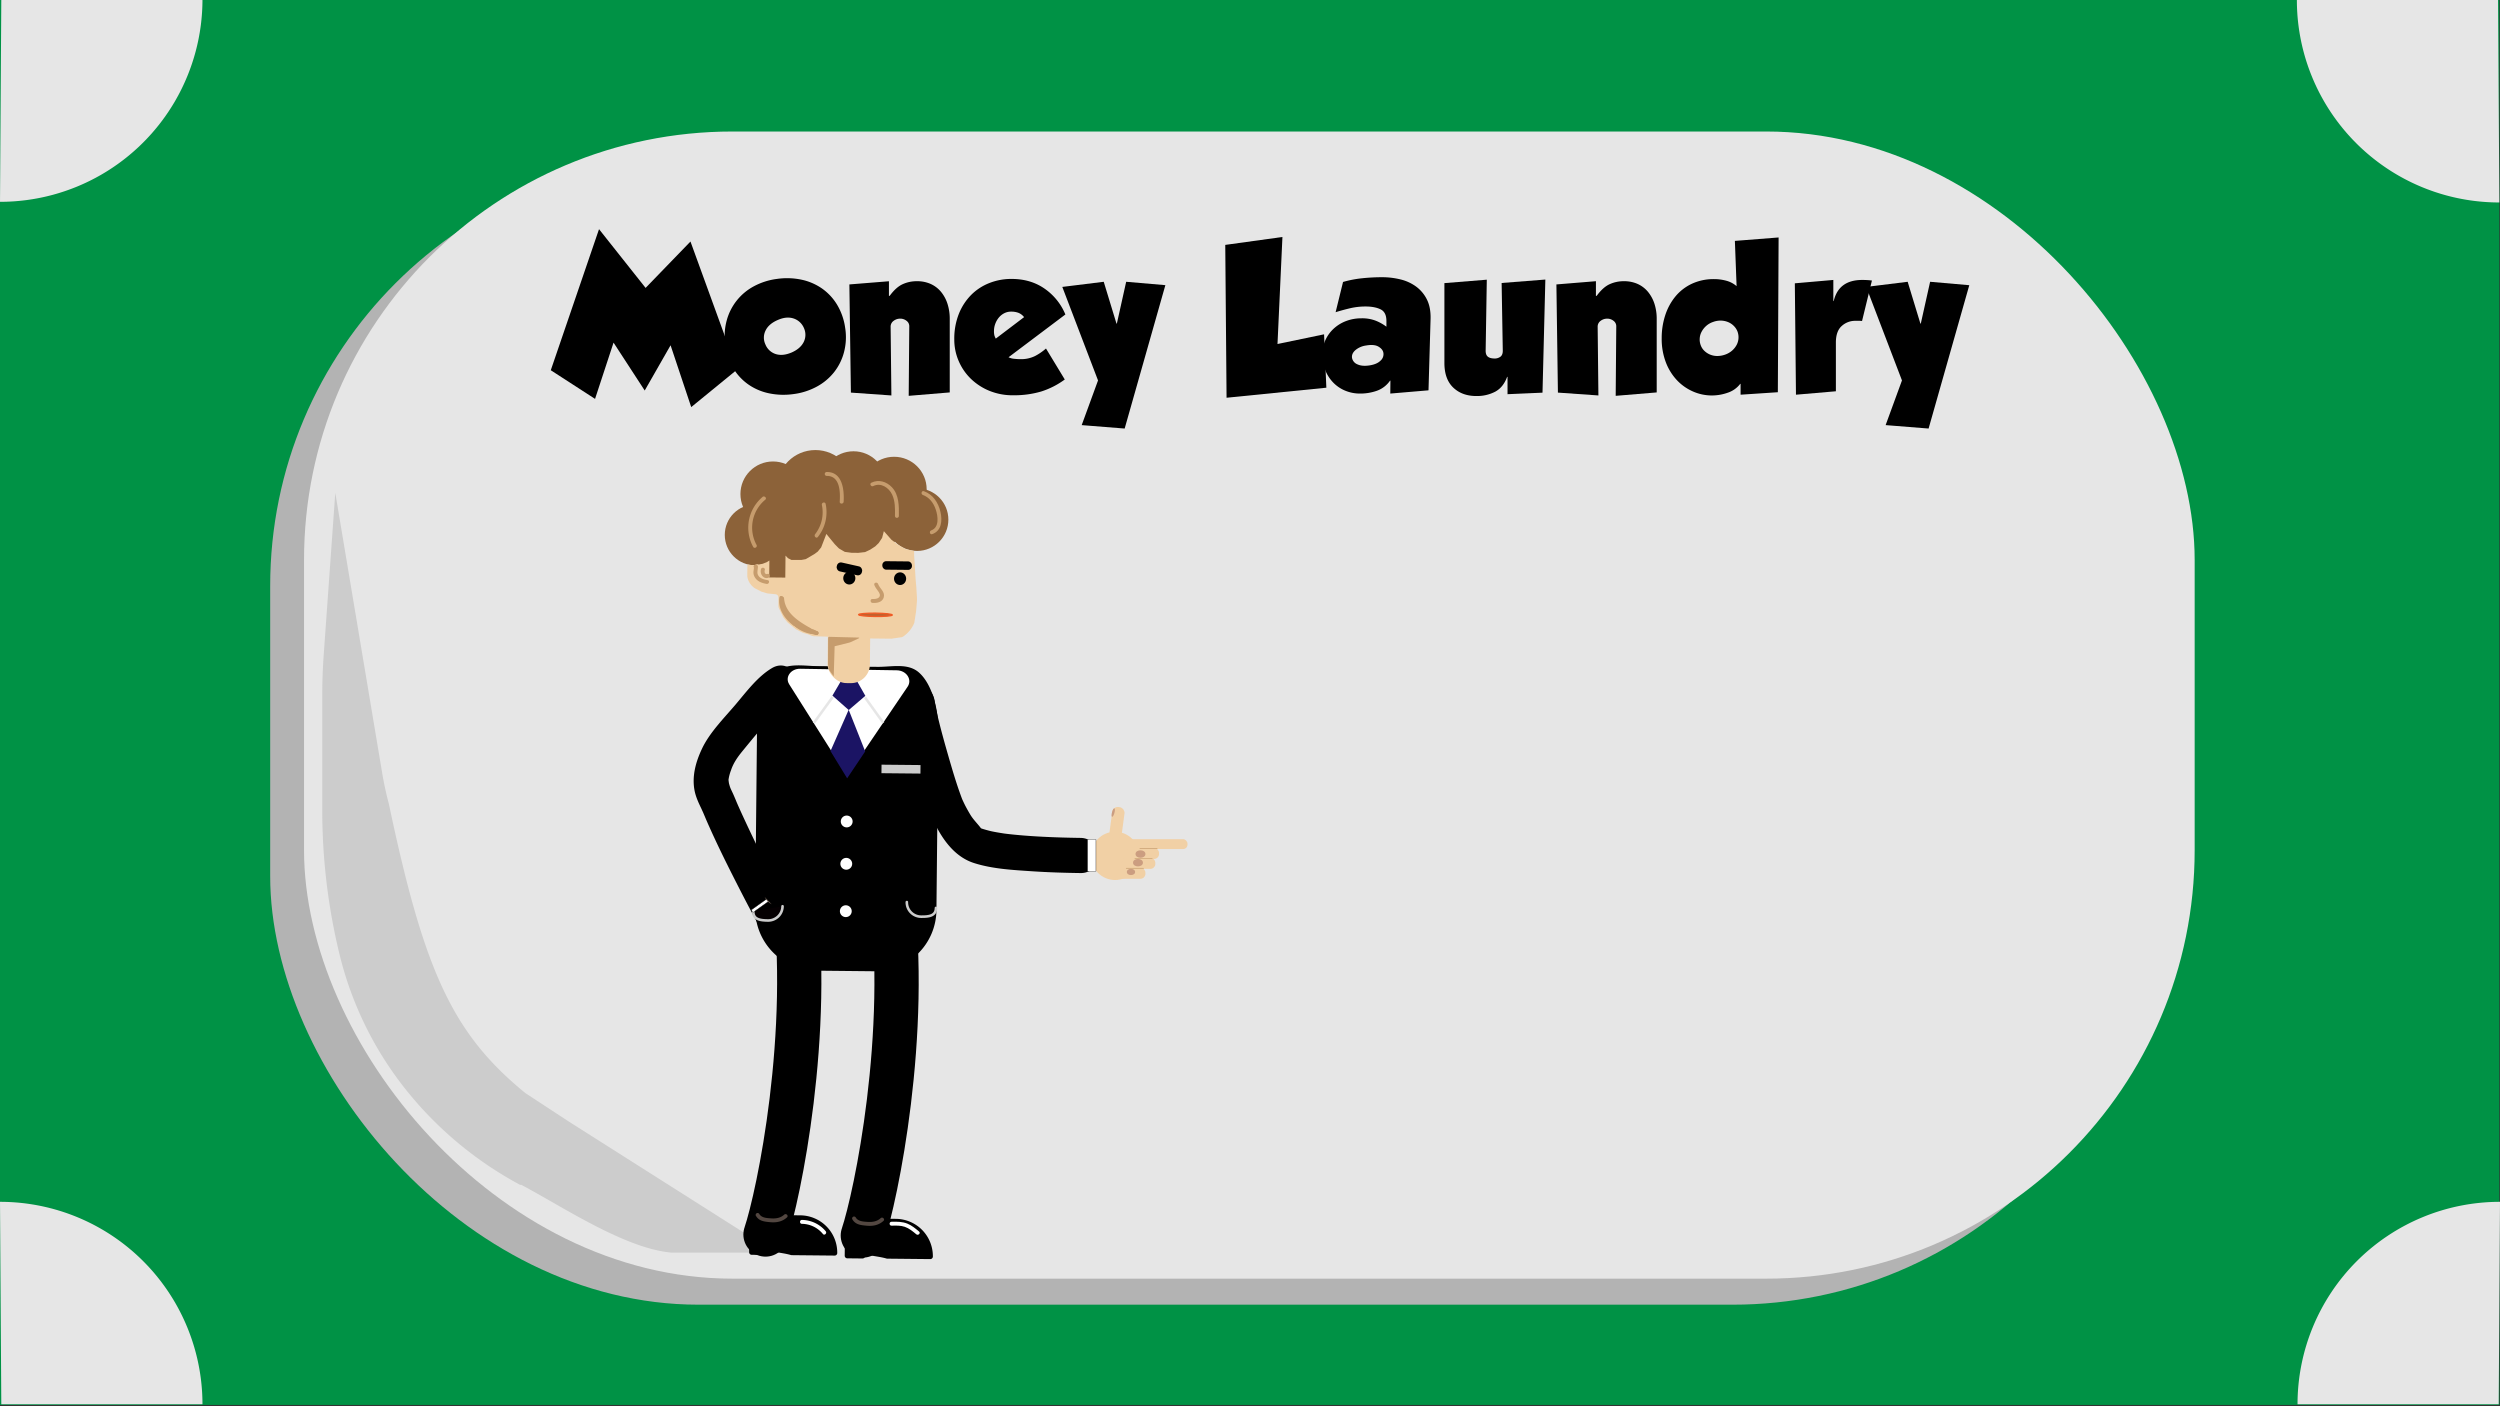 <svg id="Layer_1" data-name="Layer 1" xmlns="http://www.w3.org/2000/svg" viewBox="0 0 1920 1080"><rect x="0" y="0" width="1920" height="1080" fill="#333333" stroke="none"/><defs><style>.cls-1{fill:#009245;}.cls-2{fill:#b3b3b3;}.cls-19,.cls-3{fill:#e6e6e6;}.cls-13,.cls-4{fill:#ccc;}.cls-5,.cls-6,.cls-8{stroke:#000;}.cls-11,.cls-12,.cls-17,.cls-22,.cls-5,.cls-6,.cls-8{stroke-linecap:round;}.cls-17,.cls-19,.cls-20,.cls-5,.cls-6,.cls-8{stroke-linejoin:round;}.cls-5{stroke-width:4px;}.cls-6,.cls-9{fill:#fff;}.cls-11,.cls-12,.cls-13,.cls-19,.cls-20,.cls-6{stroke-width:2px;}.cls-7{fill:#1b1464;}.cls-12,.cls-20,.cls-22,.cls-8{fill:none;}.cls-8{stroke-width:34px;}.cls-10{fill:#f1d0a5;}.cls-11{fill:#060002;}.cls-11,.cls-12,.cls-13{stroke:#ccc;}.cls-14{fill:#736357;}.cls-15{fill:#534741;}.cls-16{fill:#8c6239;}.cls-17{fill:#c1612d;stroke:#f15a24;}.cls-18{fill:#c69c6d;}.cls-19,.cls-20{stroke:#e6e6e6;}.cls-21{fill:#cb9d80;}.cls-22{stroke:#c69c6d;stroke-miterlimit:10;stroke-width:0.5px;}</style></defs><title>menu_baggrund</title><rect class="cls-1" x="-0.5" y="-1" width="1920" height="1080"/><rect class="cls-2" x="207.5" y="121" width="1452" height="881" rx="329.04"/><rect class="cls-3" x="233.5" y="101" width="1452" height="881" rx="329.04"/><path class="cls-3" d="M1764.5,1078.5A155.5,155.5,0,0,1,1920,923l-1,155.5Z"/><path class="cls-3" d="M155.5,1078.5A155.5,155.5,0,0,0,0,923l1,155.5Z"/><path class="cls-3" d="M155.5-.5A155.5,155.5,0,0,1,0,155L1-.5Z"/><path class="cls-3" d="M1764,0a155.5,155.5,0,0,0,155.5,155.5L1918.5,0Z"/><path class="cls-4" d="M437,861.45,595.5,962h-80c-35.84-3.28-83.37-35.19-115.16-52.06l-.84.06a283.65,283.65,0,0,1-84.14-68.67h0A268.4,268.4,0,0,1,260.77,733h0A467.72,467.72,0,0,1,247.5,622.4V533.67q0-15.17,1.08-30.31L257.5,378.5l36,215.07q2,11.92,5.1,23.62h0c26.9,127.31,48.31,176.2,104.9,222.31Z"/><path d="M460.05,176l35.77,45.11,34.46-35.62,35.77,98.4-35.19,28.76L515,265.17l-19.86,34.75-23.94-36.79L457,306.34l-34-22Z"/><path d="M649.12,252a45.27,45.27,0,0,1-1,18.76,42,42,0,0,1-7.74,15.33,43,43,0,0,1-13.28,10.95,51.21,51.21,0,0,1-17.74,5.62,54.42,54.42,0,0,1-18.69-.58,43.09,43.09,0,0,1-15.91-6.79,41.14,41.14,0,0,1-11.68-12.56,44.77,44.77,0,0,1-6-17.73,45.33,45.33,0,0,1,1-18.77,42.12,42.12,0,0,1,21-26.42,51.21,51.21,0,0,1,17.74-5.62,54,54,0,0,1,18.62.58,43.29,43.29,0,0,1,15.84,6.79A41.08,41.08,0,0,1,643,234.22,47.21,47.21,0,0,1,649.12,252ZM587.8,264.44a12.66,12.66,0,0,0,7.88,7.45q5.4,1.75,12.27-1.17,6.7-2.93,9.27-8a12.39,12.39,0,0,0,.22-10.73,13,13,0,0,0-7.89-7.37q-5.4-1.83-12.11,1.09-6.87,2.92-9.42,8A12.21,12.21,0,0,0,587.8,264.44Z"/><path d="M682.7,227.21h.58q4.82-6.57,9.86-8.9a25.84,25.84,0,0,1,11-2.34,25.15,25.15,0,0,1,10.8,2.19,22.1,22.1,0,0,1,7.89,6.13,27.88,27.88,0,0,1,4.89,9.2,37.2,37.2,0,0,1,1.68,11.39v56.5L697.88,304l.44-53.15a5.06,5.06,0,0,0-2-4.38,7.69,7.69,0,0,0-5-1.75,8.21,8.21,0,0,0-5,1.68A5.39,5.39,0,0,0,684,251l.59,52.71-31.1-2.19-1.17-83.08L682.7,216Z"/><path d="M817.75,291.45a62.23,62.23,0,0,1-18.25,9.27A73.7,73.7,0,0,1,778,303.57a47,47,0,0,1-18.17-3.43,44.85,44.85,0,0,1-14.24-9.27,42.16,42.16,0,0,1-9.34-13.65,41.49,41.49,0,0,1-3.36-16.57,51.72,51.72,0,0,1,3.5-19.57,43.66,43.66,0,0,1,9.49-14.6,40.47,40.47,0,0,1,14-9.12,45.75,45.75,0,0,1,17-3.14q14.6,0,25.33,7.44a45,45,0,0,1,16,19.86l-43.65,32.85a11.73,11.73,0,0,0,4.23,1.17,45.21,45.21,0,0,0,4.82.29,24.14,24.14,0,0,0,11.32-2.41,42.33,42.33,0,0,0,8.39-5.77ZM786.5,243.56a10.44,10.44,0,0,0-4.45-3.35,15.83,15.83,0,0,0-5.48-.88,11.39,11.39,0,0,0-5.32,1.24,13.27,13.27,0,0,0-4.17,3.36,16.11,16.11,0,0,0-2.7,4.74,15.93,15.93,0,0,0-1,5.41,13.24,13.24,0,0,0,.37,3.72,16.85,16.85,0,0,0,1,2.26Z"/><path d="M857.75,248.53l7.15-32.12L895,219,863.74,329.12l-33-2.63,12.55-34.31-27.44-71.83,31.82-3.94,9.79,32.12Z"/><path d="M941,188.08,984.91,182l-3.79,82.2,35.77-7.45,1.75,41L942,305.47Z"/><path d="M1067.84,292.33h-.29a20.72,20.72,0,0,1-10,7.74,38.19,38.19,0,0,1-13.07,2.19,29.5,29.5,0,0,1-11.1-2.12,27.16,27.16,0,0,1-9.19-6.06,29.22,29.22,0,0,1-6.28-9.49,31.63,31.63,0,0,1-2.34-12.41,25.8,25.8,0,0,1,2.34-11,27.53,27.53,0,0,1,6.35-8.76,29.24,29.24,0,0,1,9.49-5.84,32.72,32.72,0,0,1,11.9-2.12,28.79,28.79,0,0,1,11.31,2,35.68,35.68,0,0,1,7.81,4.45v-4.38q0-6.71-4.38-8.9T1049,235.39a52.09,52.09,0,0,0-12,1.31c-3.71.88-7.45,1.9-11.25,3.07l5.7-23.22a82.91,82.91,0,0,1,14.6-2.84,145.75,145.75,0,0,1,15.47-.81,58.79,58.79,0,0,1,14,1.68,33.69,33.69,0,0,1,12,5.48,27.3,27.3,0,0,1,8.25,9.78q3.08,6,2.92,14.75l-1.6,55.18-29.35,2.49Zm-18.54-27a16.07,16.07,0,0,0-8.18,3.43q-3.21,2.7-2.77,6.06a6.69,6.69,0,0,0,4.16,5q3.57,1.68,9.27.81t8.47-3.65a6.55,6.55,0,0,0,2.19-6q-.43-2.77-3.72-4.74T1049.3,265.32Z"/><path d="M1157.78,289.41h-.3q-2.91,8-9.12,11.39a30.18,30.18,0,0,1-14.53,3.35q-10.95,0-17.74-6.49t-6.79-18.91V217.43l32.56-2.63-.87,54q-.15,3.51,1.53,5t5.18,1.53a7.34,7.34,0,0,0,4.75-1.46c1.21-1,1.77-2.63,1.68-5l-.88-51.54,33.58-2.63-2.19,86.87-26.86,1.17Z"/><path d="M1225.66,227.21h.59q4.82-6.57,9.85-8.9a25.85,25.85,0,0,1,11-2.34,25.22,25.22,0,0,1,10.8,2.19,22.16,22.16,0,0,1,7.88,6.13,28.08,28.08,0,0,1,4.9,9.2,37.51,37.51,0,0,1,1.67,11.39v56.5L1240.85,304l.44-53.15a5.11,5.11,0,0,0-2-4.38,7.73,7.73,0,0,0-5-1.75,8.26,8.26,0,0,0-5,1.68A5.41,5.41,0,0,0,1227,251l.58,52.71-31.1-2.19-1.16-83.08,30.36-2.48Z"/><path d="M1365.38,301.23l-28.61,1.9v-8.32h-.29a19.73,19.73,0,0,1-9.57,6.79,36.77,36.77,0,0,1-12.19,2.12,35.86,35.86,0,0,1-14.38-3,37.61,37.61,0,0,1-12.34-8.61,41.6,41.6,0,0,1-8.61-13.8,50.41,50.41,0,0,1-3.21-18.54,56.19,56.19,0,0,1,2.7-17.59,44,44,0,0,1,7.81-14.46,36.46,36.46,0,0,1,12.63-9.78,39.52,39.52,0,0,1,17.15-3.58,35.49,35.49,0,0,1,9.35,1.24,19.87,19.87,0,0,1,7.88,4.17L1332.39,185l33.58-2.63Zm-40.44-28.9a16.38,16.38,0,0,0,5.4-3.14,15.59,15.59,0,0,0,3.44-4.38,12.58,12.58,0,0,0,1.38-5,12.9,12.9,0,0,0-.73-5.11,12.11,12.11,0,0,0-2.7-4.23,13.36,13.36,0,0,0-4.31-3,15.33,15.33,0,0,0-5.47-1.24,16.12,16.12,0,0,0-6.21,1,15.31,15.31,0,0,0-5.54,3.22,16.07,16.07,0,0,0-3.43,4.45,12.34,12.34,0,0,0-1.39,5.11,12.18,12.18,0,0,0,.73,5,11.22,11.22,0,0,0,2.7,4.3,14,14,0,0,0,4.31,2.92,14.26,14.26,0,0,0,5.47,1.17A18,18,0,0,0,1324.94,272.33Z"/><path d="M1408,215v16.2h.3q3.8-16.2,21.9-16.2a58.5,58.5,0,0,1,7.44.44l-7.59,31.09a16.69,16.69,0,0,0-2.19-.14H1425a15.27,15.27,0,0,0-10.58,4q-4.45,4-4.46,12.63V300.5l-30.66,2.63-.87-85.55Z"/><path d="M1475.17,248.53l7.16-32.12,30.08,2.63-31.25,110.08-33-2.63,12.55-34.31-27.45-71.83,31.83-3.94,9.78,32.12Z"/><path d="M592.86,513.1c-11,6.5-19.66,18.21-27.79,27.81-8.83,10.42-19.88,21.44-25.8,33.81-4.94,10.34-8.14,21.7-5.7,33.16,1,4.55,3,8.84,5,13,.34.74.68,1.49,1,2.22,1.86,3.76-1.5-3.63.69,1.52.88,2.07,1.75,4.14,2.64,6.2,6.75,15.43,14.21,30.55,21.83,45.56,8.26,16.26,16.71,32.46,25.87,48.23,8.73,15,32.07,1.45,23.32-13.62-15.64-26.91-29.8-54.86-42.87-83.09q-2.1-4.54-4.13-9.11c-.69-1.56-1.36-3.13-2-4.69-1-2.31,1.86,4.36-.35-.85-.54-1.26-1.07-2.53-1.64-3.78-.43-.93-.88-1.85-1.31-2.78-.15-.3-1.18-2.69-.62-1.3s-.39-1.13-.48-1.44c-.27-.86-.51-1.73-.73-2.61.1.41-.31-2.15-.28-2.56a32.35,32.35,0,0,1,1.86-7.09c1.81-5.52,4.89-10,8.75-14.73,3.64-4.45,7.28-8.91,11-13.32,4.88-5.83,9.82-11.62,15-17.2,2.32-2.51,4.68-5,7.17-7.34,1-.93,2-1.78,3-2.71,1.39-1.29-2.89,1.84.24,0,15-8.81,1.39-32.16-13.63-23.32Z"/><path d="M690.93,539.36c.91,13.56,5.36,27.17,9,40.17,3.81,13.55,7.57,27.31,12.61,40.47,6.59,17.21,16.85,36.83,35.46,42.8,14.14,4.54,29.82,5.35,44.54,6.33,12.42.83,24.87,1.2,37.32,1.38,17.38.24,17.39-26.76,0-27-9.9-.14-19.8-.41-29.68-.93-7.2-.37-14.39-.87-21.56-1.6-1.63-.16-3.26-.34-4.9-.53l-3.18-.39c.42.05,3,.44.49.05-3.18-.5-6.35-1-9.5-1.68-2.62-.58-5.16-1.33-7.72-2.12-3.22-1,2.33,1.18,0,0a7.31,7.31,0,0,0-1.22-.67c-1.41-.39,1.9,2,1.18,1-2.66-3.75-6-6.77-8.43-10.75q-2-3.29-3.81-6.74c-.78-1.5-1.47-3-2.21-4.56l-.68-1.53c.59,1.43.71,1.7.35.82-4.44-11.65-7.9-23.71-11.35-35.69-2.34-8.13-4.59-16.3-6.62-24.51-.85-3.44-1.67-6.88-2.37-10.35-.27-1.29-.49-2.58-.73-3.88-.62-3.36.28,3.6,0,0-.49-7.28-5.85-13.5-13.5-13.5-6.93,0-14,6.19-13.5,13.5Z"/><path class="cls-5" d="M671.53,743.93l-44.79-.46A45.33,45.33,0,0,1,582,697.82l1.41-139.4c.13-13.19,4.24-32.33,13.41-40.52,8.12-7.24,20.87-4.33,32.54-4.22l44.5.46c10.8.11,22.48-2.92,30.21,3.55,10,8.41,14.67,28,14.52,42.1l-1.41,139.4A45.33,45.33,0,0,1,671.53,743.93Z"/><path class="cls-6" d="M605.26,526.08c-3.88-6.13,1.27-13.6,9.29-13.47l37.37.59,36.82.59c8.26.13,13.32,8,9.12,14.18l-47.29,69.77Z"/><polygon class="cls-7" points="664.47 577.09 650.61 597.75 637.82 576.82 651.79 545.11 664.47 577.09"/><path class="cls-8" d="M609.45,682.48C624.14,792.33,598,918.31,587.91,948.1"/><path class="cls-8" d="M684.19,683.24c14.69,109.85-11.49,235.83-21.54,265.62"/><circle class="cls-9" cx="650.27" cy="630.89" r="4.55"/><circle class="cls-9" cx="649.94" cy="663.39" r="4.55"/><circle class="cls-9" cx="649.58" cy="699.79" r="4.55"/><polygon class="cls-7" points="651.83 545.31 664.59 534.4 658.34 523.4 645.69 523.32 639.29 534.23 651.83 545.31"/><rect class="cls-10" x="635.68" y="475.24" width="32.5" height="49.4" rx="14.52" transform="translate(5.1 -6.58) rotate(0.58)"/><path class="cls-11" d="M601,696a11.05,11.05,0,0,1-11.16,10.94c-6.11-.07-11.37-.84-11.31-6.94"/><path class="cls-12" d="M696.45,692.79A11,11,0,0,0,707.38,704c6.1.06,11.38-.61,11.44-6.71"/><rect class="cls-13" x="677.98" y="588.42" width="27.95" height="4.55" transform="translate(6.02 -6.98) rotate(0.58)"/><rect class="cls-9" x="576.32" y="694.44" width="14.37" height="2.35" transform="translate(-295.28 467.38) rotate(-35.45)"/><path d="M588.64,690.67l1.22,1.71-11.5,8.19-1.22-1.71,11.5-8.19m.06-.35-11.91,8.48,1.51,2.11,11.91-8.47-1.51-2.12Z"/><path class="cls-14" d="M587.26,688.85a12.69,12.69,0,0,0,5.38,5.66"/><path class="cls-5" d="M593.84,959.2a3.56,3.56,0,0,1,.78.08c4.35.94,9,1.39,13.39,2.68l33,.33a26.65,26.65,0,0,0-26.37-26.91l-32.36-.33a4.68,4.68,0,0,0-4.73,4.64l-.23,22,11.69.12a3.17,3.17,0,0,1,4.78-2.57Z"/><path class="cls-5" d="M667.26,961.89a3.59,3.59,0,0,1,.78.09c4.35.94,9,1.39,13.4,2.67l33,.34a26.66,26.66,0,0,0-26.38-26.92l-32.36-.33a4.68,4.68,0,0,0-4.73,4.65l-.23,22,11.69.12a3.06,3.06,0,0,1,3.17-3A3.2,3.2,0,0,1,667.26,961.89Z"/><path class="cls-15" d="M580.58,933.79c2.33,4.11,6.62,4.45,11,4.86,4.77.44,9.22-.4,12.83-3.69,1.43-1.3-.7-3.41-2.12-2.12-2.8,2.54-6.31,3.13-10,2.88-3.26-.22-7.42-.35-9.18-3.44a1.5,1.5,0,0,0-2.59,1.51Z"/><path class="cls-15" d="M654.66,936.49c2.32,4.12,6.61,4.45,11,4.86,4.77.44,9.22-.4,12.83-3.69,1.43-1.3-.7-3.41-2.12-2.12-2.79,2.54-6.31,3.13-10,2.88-3.25-.22-7.42-.35-9.17-3.44a1.5,1.5,0,0,0-2.59,1.51Z"/><circle class="cls-16" cx="626.22" cy="375.21" r="29.57"/><circle class="cls-16" cx="655.5" cy="371.6" r="25.02"/><circle class="cls-16" cx="593.67" cy="379.43" r="25.02"/><circle class="cls-16" cx="686.66" cy="375.82" r="25.02"/><circle class="cls-16" cx="704.3" cy="399.07" r="24.05"/><circle class="cls-16" cx="662.72" cy="396.7" r="31.2"/><circle class="cls-16" cx="612.92" cy="404.32" r="28.92"/><rect class="cls-16" x="587.61" y="417.48" width="17.55" height="30.55" rx="7.84" transform="translate(4.42 -6.02) rotate(0.58)"/><circle class="cls-16" cx="580.03" cy="410.81" r="23.4"/><path class="cls-10" d="M668.22,490.35l5.9.06,10.4.11,7.54-1.08a4.07,4.07,0,0,0,1.69-.66h0a23.42,23.42,0,0,0,8.44-10.43h0l1.27-8.27c.08-.54.15-1.09.19-1.64l.55-6.65a23.36,23.36,0,0,0,0-3.24l-.46-7.48-.58-6.51-.55-9.76-.57-8.45,0-3.25-6.48-1.37-5.82-3.31-5.16-3.95-5.78-6.56-1.35,5.19L674.87,417l-2.63,2.58-3.92,2.56L664.4,424l-5.21.59-5.2-.05-5.19-.7-4.53-2.65-3.21-3.28L637.85,414l-3.21-3.93-2,5.18-2,5.17L628,423.65l-2.62,1.92-3.27,1.92-3.27,1.92-3.25.61-3.9,0-3.9,0-2.59-1.32-1.93-2-.07,7.15-.1,9.75-12.35-.13.13-13-2,1.28L585.66,433l-3.43.65a19.2,19.2,0,0,1-6.19.16L574,433.5l-.08,8.27a9.17,9.17,0,0,0,.44,2.89h0a13.66,13.66,0,0,0,5.31,7.1h0l5.17,2.65,4.54,1.35,6.32.63a2.35,2.35,0,0,1,1.4.68h0a2.44,2.44,0,0,1,.69,1.74l0,4.18,0,2a5.15,5.15,0,0,0,.53,2.35l1.37,2.81,1.74,3.57a3.39,3.39,0,0,0,.41.65l2.74,3.35a3.08,3.08,0,0,0,.51.51l5.92,4.83a2.32,2.32,0,0,0,.53.35l4.89,2.51,4.54,1.34,2.19.91a6.19,6.19,0,0,0,2.16.46l10.58.33"/><rect x="642.41" y="433.45" width="19.81" height="6.97" rx="3.11" transform="translate(111.65 -132.37) rotate(12.66)"/><rect x="677.62" y="431.09" width="22.75" height="6.5" rx="2.9" transform="translate(4.44 -6.96) rotate(0.58)"/><ellipse cx="652.28" cy="444.04" rx="4.87" ry="4.66" transform="translate(201.65 1091.79) rotate(-89.42)"/><ellipse cx="691.28" cy="444.44" rx="4.87" ry="4.66" transform="translate(239.85 1131.17) rotate(-89.42)"/><ellipse class="cls-17" cx="672.36" cy="472.2" rx="1.3" ry="13" transform="translate(193.37 1139.73) rotate(-89.42)"/><path class="cls-18" d="M671.47,449.27c.78,2.17,2.29,3.61,3.48,5.53,2.51,4.06-1.34,5.5-4.9,5.23-1.93-.14-1.92,2.86,0,3,3.35.25,7.6-.46,8.67-4.24,1.22-4.27-3.09-6.79-4.36-10.32-.65-1.81-3.55-1-2.89.8Z"/><path class="cls-18" d="M637.06,515l-.63-2a12.25,12.25,0,0,1-.52-4L636,490a.92.92,0,0,1,.94-.92l22.68.58a.25.25,0,0,1,.1.48l-6.26,2.94a8.13,8.13,0,0,1-1.36.48L641,496.32l-.69,23.17"/><path class="cls-18" d="M598.61,458.79c-1.4,8.65,3.89,16.5,10.61,21.51,1.55,1.15,3-1.45,1.51-2.59-2.42-1.81-4.35-4.44-6.29-6.78a14.09,14.09,0,0,1-2.93-11.34c.3-1.89-2.59-2.7-2.9-.8Z"/><path class="cls-18" d="M599.16,459.53c1,12.51,11.39,19.54,21.4,25.25a1.5,1.5,0,0,0,1.52-2.59c-8.93-5.09-19-11.37-19.92-22.66-.16-1.91-3.16-1.92-3,0Z"/><path class="cls-18" d="M601.26,468.69c.44,1.88,1.92,3.48,3,5.09a23,23,0,0,0,4.75,5.44A40.48,40.48,0,0,0,622,486c1.83.63,2.62-2.27.8-2.89-4.14-1.42-8.31-3.16-11.72-6a19.8,19.8,0,0,1-4-4.35c-.81-1.23-2.62-3.43-3-4.85-.43-1.88-3.33-1.09-2.89.79Z"/><path class="cls-18" d="M610.14,480.27c.5.18.9.73,1.31,1.05a7.62,7.62,0,0,0,1.54.89c1.22.57,2.47,1.07,3.7,1.6,1.75.75,3.28-1.83,1.51-2.59-1.36-.59-2.78-1.12-4.1-1.79-1.16-.58-1.91-1.61-3.16-2.05-1.82-.64-2.61,2.26-.8,2.89Z"/><path class="cls-18" d="M609.32,479.86l2.66,1.45a1.54,1.54,0,0,0,2-.54,1.51,1.51,0,0,0-.54-2l-2.66-1.45a1.5,1.5,0,0,0-1.51,2.59Z"/><path class="cls-18" d="M611,480.86a1.5,1.5,0,0,0,0-3,1.5,1.5,0,0,0,0,3Z"/><path class="cls-18" d="M608.75,478.65c.84,2.29,2.91,3.19,4.94,4.31a52.83,52.83,0,0,0,7.94,3.18c1.83.65,2.61-2.25.8-2.89a58.33,58.33,0,0,1-6-2.25c-1.26-.61-4.24-1.76-4.75-3.15-.66-1.8-3.56-1-2.89.8Z"/><path class="cls-18" d="M606.71,477.12a26.48,26.48,0,0,0,16,9.72c1.89.36,2.69-2.53.8-2.89-5.22-1-11.11-4.08-14.26-8.35-1.13-1.54-3.73,0-2.59,1.52Z"/><path class="cls-18" d="M620.58,485l6.21,2.62a1.51,1.51,0,0,0,1.85-1.05,1.53,1.53,0,0,0-1-1.84l-6.21-2.62a1.52,1.52,0,0,0-1.85,1,1.55,1.55,0,0,0,1.05,1.85Z"/><path class="cls-18" d="M623.28,486.67a4.1,4.1,0,0,1,1.4.07v-2.89a1.85,1.85,0,0,1-.81,0,1.5,1.5,0,0,0-.79,2.9,27.72,27.72,0,0,0,3.59.9,1.55,1.55,0,0,0,1.85-1.05,1.52,1.52,0,0,0-1-1.85,27.86,27.86,0,0,1-3.6-.9l-.79,2.9a5.67,5.67,0,0,0,2.39-.06,1.51,1.51,0,0,0,0-2.89,6.46,6.46,0,0,0-2.19-.18,1.54,1.54,0,0,0-1.5,1.5,1.52,1.52,0,0,0,1.5,1.5Z"/><path class="cls-10" d="M579.89,434.81c-.18,3.55-.23,7.51,1.91,10.55s6.35,4.46,9.92,5.13c1.88.35,2.69-2.54.79-2.9-3-.56-6.87-1.56-8.54-4.4-1.44-2.46-1.22-5.64-1.08-8.38.09-1.93-2.91-1.92-3,0Z"/><path class="cls-18" d="M584.48,437.06c-1.15,3.48,1.7,8.11,5.71,6.6a1.55,1.55,0,0,0,1-1.85,1.51,1.51,0,0,0-1.84-1.05c-1.84.7-2.48-1.5-2-2.9.61-1.84-2.28-2.63-2.89-.8Z"/><path class="cls-18" d="M579,435.19c.15,1.71-.5,3.35-.34,5.06a7.62,7.62,0,0,0,1.66,4c2.05,2.63,5.26,3.64,8.42,4.19,1.89.34,2.7-2.55.8-2.89-2.55-.45-5.51-1.09-7.06-3.39s-.27-4.52-.48-6.95c-.16-1.91-3.16-1.93-3,0Z"/><path class="cls-18" d="M580.31,436.59a1.5,1.5,0,0,0,0-3,1.5,1.5,0,0,0,0,3Z"/><path class="cls-9" d="M684.7,941.32c3.39-.09,6.93-.24,10.19.88s6.14,3.5,8.83,5.74c1.47,1.23,3.61-.88,2.12-2.12-2.77-2.31-5.6-4.7-9-6.07-3.88-1.57-8-1.54-12.16-1.43-1.93,0-1.94,3,0,3Z"/><path class="cls-9" d="M615.92,939.9A21.23,21.23,0,0,1,632,947.7c1.24,1.49,3.36-.64,2.13-2.12a24.2,24.2,0,0,0-18.25-8.68c-1.93,0-1.93,3,0,3Z"/><line class="cls-19" x1="639.54" y1="535.24" x2="625.04" y2="555.24"/><line class="cls-20" x1="664.24" y1="535.49" x2="678.34" y2="555.13"/><path class="cls-18" d="M631.2,387.81A27.27,27.27,0,0,1,626,410.27c-1.17,1.51.94,3.65,2.12,2.12A30.51,30.51,0,0,0,634.09,387c-.39-1.89-3.28-1.09-2.89.8Z"/><path class="cls-18" d="M708.78,380.14c5,1.83,8.17,6.15,9.85,11.1,1.74,5.11,3,13.77-3.47,16.1-1.81.64-1,3.54.79,2.89,7.27-2.6,7.85-10.48,6.33-17.11-1.62-7.06-5.72-13.34-12.71-15.88-1.81-.66-2.6,2.24-.79,2.9Z"/><path class="cls-18" d="M670.72,373.27c5.77-2.87,12,1.29,14.44,6.57,2.39,5.11,2.27,10.91,2.17,16.43,0,1.93,3,1.93,3,0,.14-7.46.16-16.21-5.28-22-4.13-4.43-10.29-6.31-15.84-3.55-1.73.85-.21,3.44,1.51,2.59Z"/><path class="cls-18" d="M634.91,365.5c10.35-.15,10.47,12.56,10,19.82-.11,1.93,2.89,1.92,3,0,.54-9.09-.88-23-13-22.82a1.5,1.5,0,0,0,0,3Z"/><path class="cls-18" d="M585.61,381.69A30.81,30.81,0,0,0,578.43,420c.93,1.69,3.53.18,2.59-1.51a27.8,27.8,0,0,1,6.71-34.71c1.5-1.23-.64-3.34-2.12-2.13Z"/><circle class="cls-10" cx="856.39" cy="657.32" r="18.54"/><rect class="cls-10" x="853.06" y="619.77" width="9.51" height="24.72" rx="4.25" transform="translate(91.16 -107.92) rotate(7.6)"/><ellipse class="cls-21" cx="854.96" cy="624.04" rx="3.33" ry="0.95" transform="translate(29.63 1286.78) rotate(-74.89)"/><rect class="cls-10" x="866.37" y="644.48" width="45.63" height="7.61" rx="3.4"/><rect class="cls-10" x="864.47" y="651.14" width="25.67" height="8.56" rx="3.82"/><rect class="cls-10" x="861.62" y="658.74" width="25.67" height="8.56" rx="3.82"/><rect class="cls-10" x="856.86" y="666.35" width="22.82" height="8.56" rx="3.82"/><ellipse class="cls-21" cx="875.88" cy="655.89" rx="3.8" ry="2.85"/><ellipse class="cls-21" cx="873.97" cy="662.54" rx="3.8" ry="2.85"/><ellipse class="cls-21" cx="868.59" cy="669.67" rx="3.17" ry="2.38"/><line class="cls-22" x1="875.4" y1="651.61" x2="888.71" y2="651.61"/><line class="cls-22" x1="871.6" y1="659.22" x2="884.91" y2="659.22"/><line class="cls-22" x1="864.94" y1="666.82" x2="878.25" y2="666.82"/><rect class="cls-9" x="835.21" y="644.77" width="6.49" height="24.3"/><path d="M841.57,644.89V669h-6.24V644.89h6.24m.25-.25h-6.74V669.2h6.74V644.64Z"/></svg>
